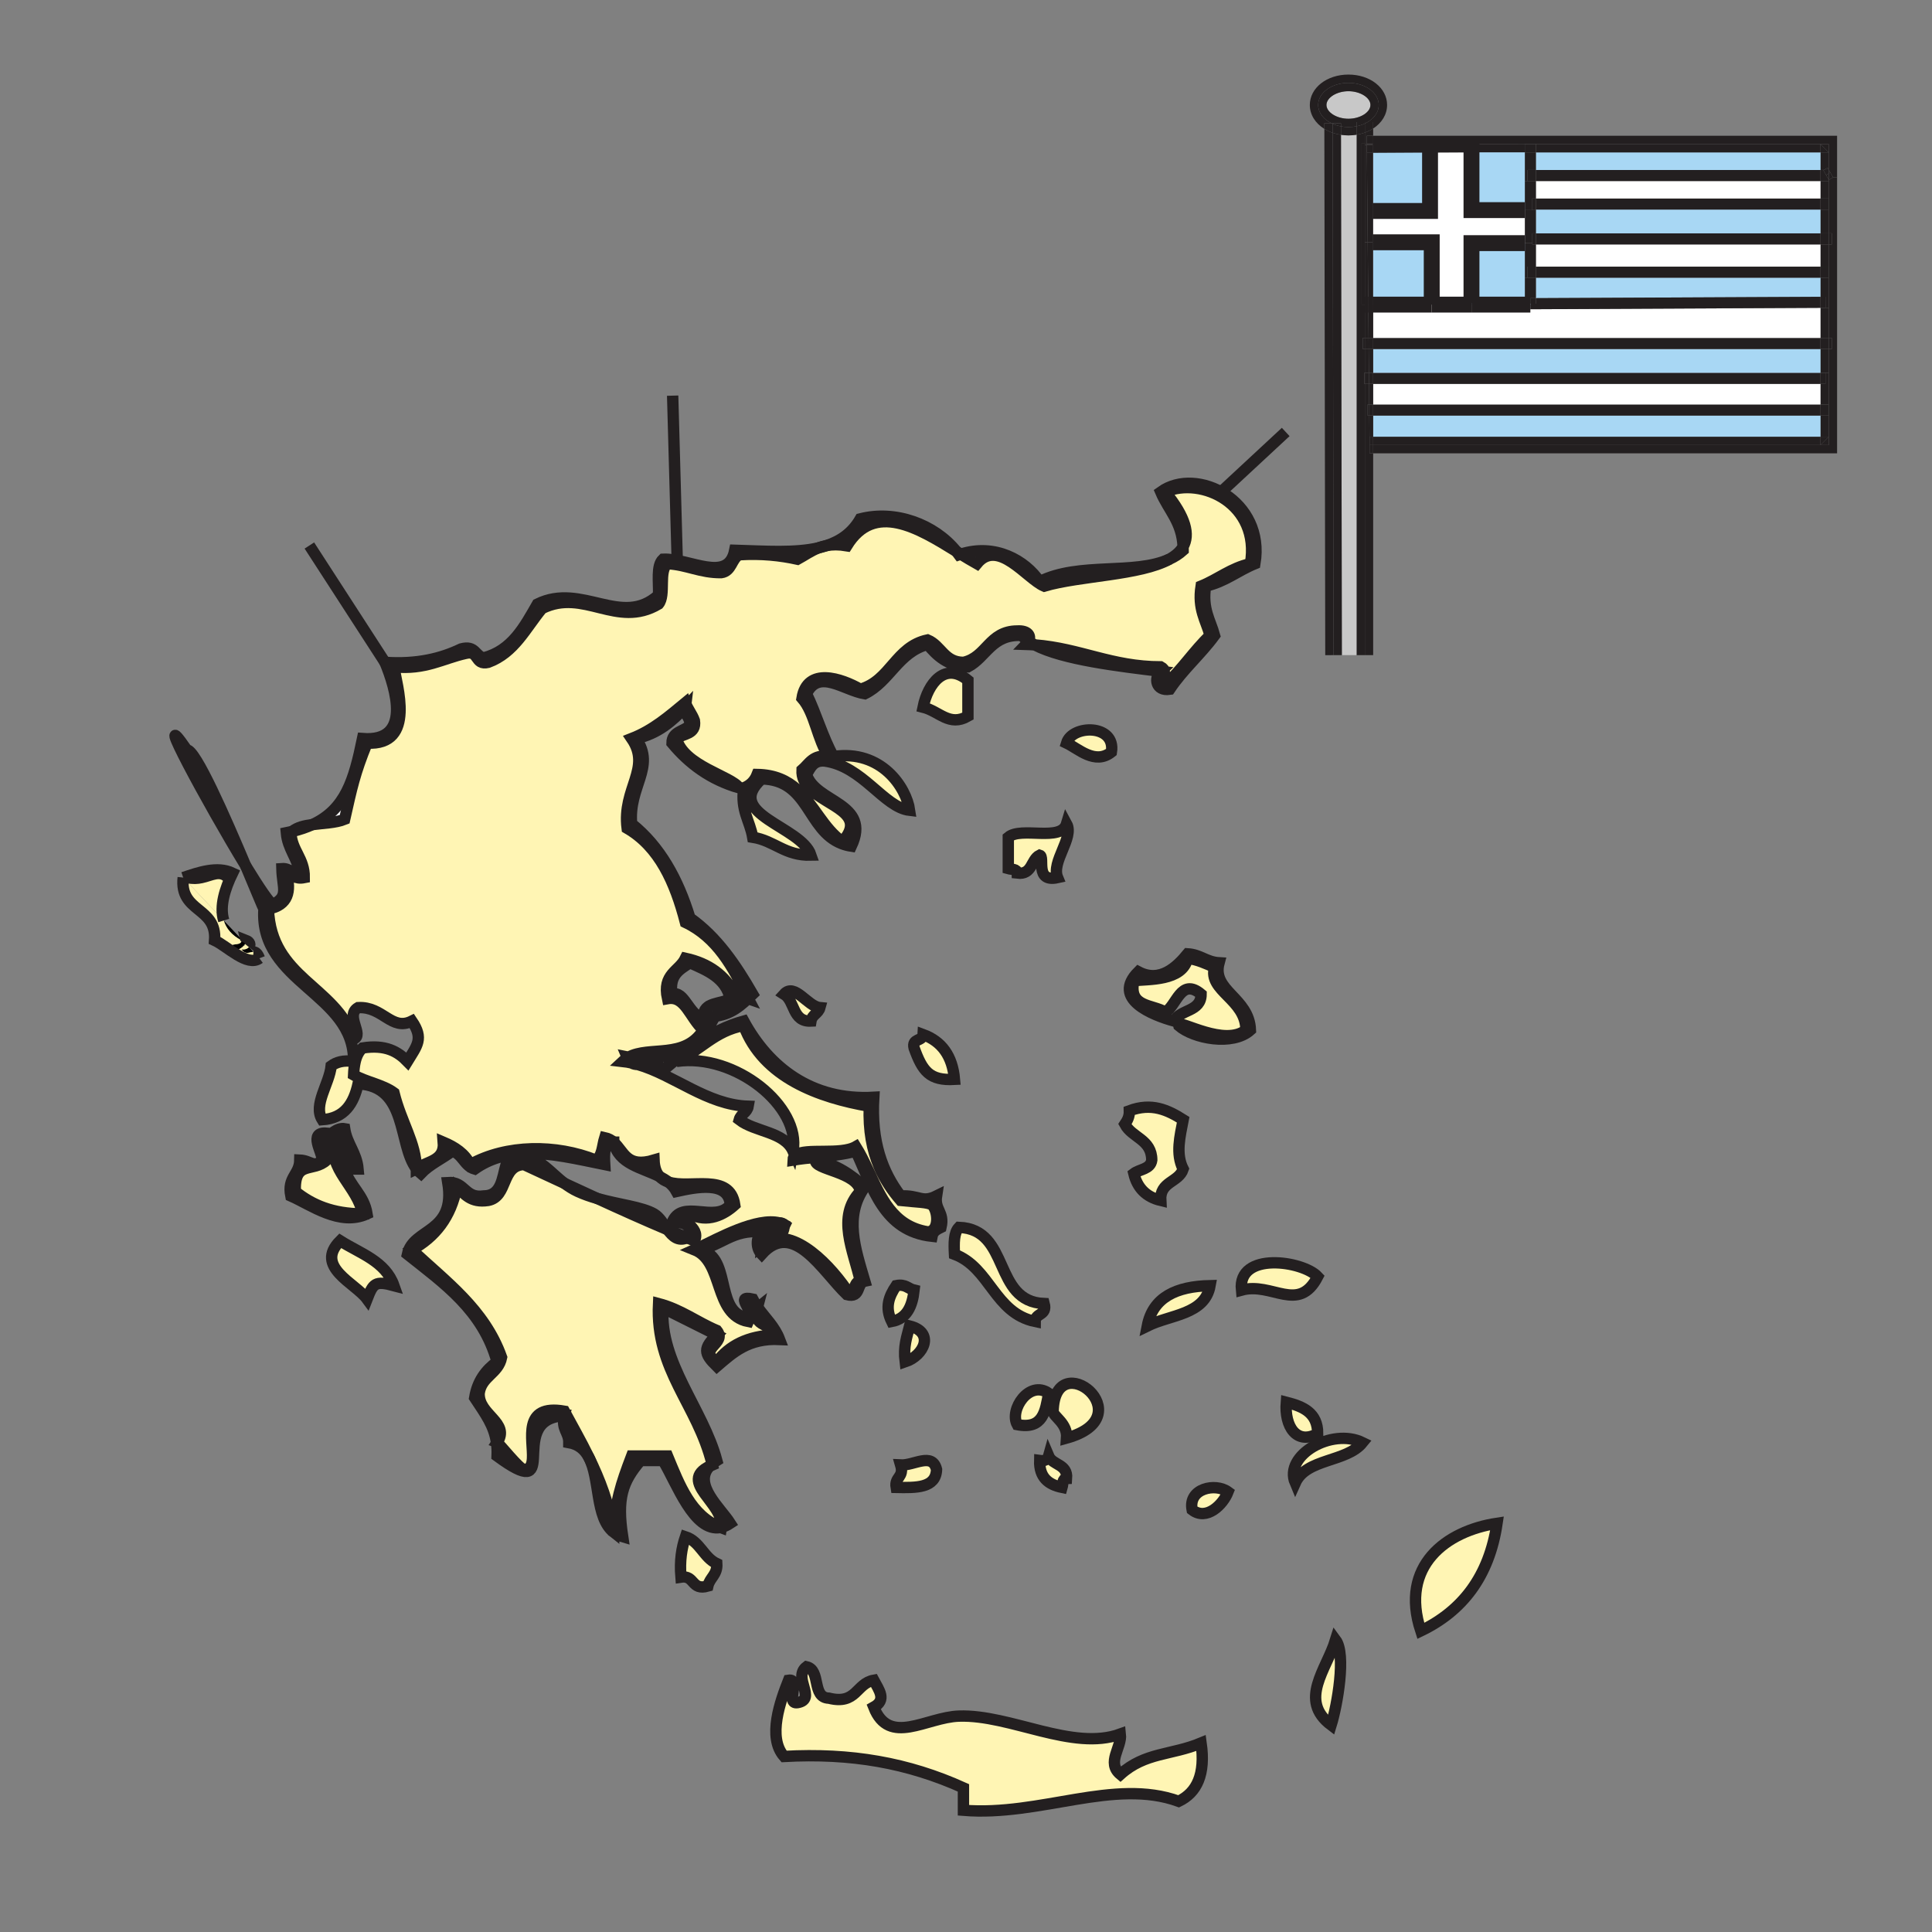 <?xml version="1.0" encoding="iso-8859-1"?>
<!-- Generator: Adobe Illustrator 12.0.1, SVG Export Plug-In . SVG Version: 6.00 Build 51448)  -->
<!DOCTYPE svg PUBLIC "-//W3C//DTD SVG 1.1//EN" "http://www.w3.org/Graphics/SVG/1.1/DTD/svg11.dtd">
<svg  version="1.1" id="Layer_1" xmlns="http://www.w3.org/2000/svg" xmlns:xlink="http://www.w3.org/1999/xlink" width="850.89" height="850.89"
	 viewBox="0 0 850.89 850.89" style="overflow:visible;enable-background:new 0 0 850.89 850.89;" xml:space="preserve">
<rect x="0" y="0" width="850.89" height="850.89" fill="#808080" stroke="none"/>
<g id="XMLID_6_">
	<g>
	</g>
</g>
<g>
	<g id="XMLID_1_">
		<g>
			<polygon style="fill:#231F20;" points="660.08,63.46 671.56,63.39 671.56,63.46 671.56,67.12 648.07,67.12 648.07,63.53 
				648.07,63.46 			"/>
			<rect x="805.43" y="102.77" style="fill:#231F20;" width="1.33" height="4.89"/>
			<rect x="805.43" y="148.83" style="fill:#231F20;" width="1.33" height="4.89"/>
			<polygon style="fill:#231F20;" points="806.13,76.02 807.34,78.14 805.44,79.21 805.43,79.21 805.43,79.2 805.43,76.41 			"/>
			<polygon style="fill:#231F20;" points="805.43,76.41 805.43,74.78 806.13,76.02 			"/>
			<polygon style="fill:#231F20;" points="805.43,76.41 805.43,79.2 805.37,79.09 805.37,76.45 			"/>
			<polygon style="fill:#231F20;" points="805.43,192.33 805.43,196 801.77,196 			"/>
			<polygon style="fill:#231F20;" points="801.77,63.46 805.43,63.46 805.43,67.12 			"/>
			<polygon style="fill:#231F20;" points="801.77,67.12 805.43,67.12 805.43,74.78 804.93,73.89 803.22,74.86 801.77,74.86 			"/>
			<polygon style="fill:#231F20;" points="801.77,92.3 805.37,92.3 805.37,87.42 805.43,87.42 805.43,102.77 801.77,102.77 			"/>
			<rect x="801.77" y="102.77" style="fill:#231F20;" width="3.66" height="4.89"/>
			<polygon style="fill:#231F20;" points="801.77,107.66 805.43,107.66 805.43,117.43 805.37,117.43 801.77,117.43 			"/>
			<polygon style="fill:#231F20;" points="801.77,122.31 805.37,122.31 805.37,117.43 805.43,117.43 805.43,135.57 803.98,135.57 
				803.96,130.69 801.77,130.7 			"/>
			<polygon style="fill:#231F20;" points="801.77,135.58 803.98,135.57 805.43,135.57 805.43,148.83 801.77,148.83 			"/>
			<rect x="801.77" y="148.83" style="fill:#231F20;" width="3.66" height="4.89"/>
			<polygon style="fill:#231F20;" points="801.77,153.72 805.43,153.72 805.43,164.19 803.97,164.19 801.77,164.19 			"/>
			<polygon style="fill:#231F20;" points="801.77,169.07 803.97,169.07 803.97,164.19 805.43,164.19 805.43,178.14 805.37,178.14 
				801.77,178.14 			"/>
			<polygon style="fill:#231F20;" points="801.77,183.03 805.37,183.03 805.37,178.14 805.43,178.14 805.43,192.33 801.77,192.33 
							"/>
			<polygon style="fill:#231F20;" points="801.77,192.33 805.43,192.33 801.77,196 			"/>
			<polygon style="fill:#231F20;" points="805.43,199.66 604.77,199.66 604.77,196 801.77,196 805.43,196 805.43,192.33 
				805.43,178.14 805.43,164.19 805.43,153.72 806.76,153.72 806.76,148.83 805.43,148.83 805.43,135.57 805.43,117.43 
				805.43,107.66 806.76,107.66 806.76,102.77 805.43,102.77 805.43,87.42 805.43,79.21 805.44,79.21 807.34,78.14 809.09,78.14 
				809.09,196 809.09,199.66 			"/>
			<polygon style="fill:#231F20;" points="805.37,76.45 805.37,79.09 804.24,77.09 			"/>
			<polygon style="fill:#231F20;" points="801.77,79.74 805.37,79.74 805.37,79.09 805.43,79.2 805.43,79.21 805.43,87.42 
				805.37,87.42 801.77,87.42 			"/>
			<rect x="801.77" y="87.42" style="fill:#231F20;" width="3.601" height="4.88"/>
			<rect x="801.77" y="117.43" style="fill:#231F20;" width="3.601" height="4.88"/>
			<rect x="801.77" y="178.14" style="fill:#231F20;" width="3.601" height="4.89"/>
			<polygon style="fill:#231F20;" points="805.43,74.78 805.43,76.41 805.37,76.45 805.37,74.86 803.22,74.86 804.93,73.89 			"/>
			<rect x="801.77" y="164.19" style="fill:#231F20;" width="2.2" height="4.88"/>
			<polygon style="fill:#231F20;" points="803.98,135.57 801.77,135.58 801.77,130.7 803.96,130.69 			"/>
			<polygon style="fill:#231F20;" points="801.77,67.12 801.77,63.46 805.43,67.12 			"/>
			<polygon style="fill:#231F20;" points="803.22,74.86 805.37,74.86 805.37,76.45 804.24,77.09 803.03,74.96 			"/>
			<polygon style="fill:#231F20;" points="801.77,74.86 803.22,74.86 803.03,74.96 804.24,77.09 805.37,79.09 805.37,79.74 
				801.77,79.74 			"/>
			<rect x="604.77" y="192.33" style="fill:#231F20;" width="197" height="3.67"/>
			<rect x="604.77" y="183.03" style="fill:#A8D7F4;" width="197" height="9.3"/>
			<rect x="604.77" y="178.14" style="fill:#231F20;" width="197" height="4.89"/>
			<rect x="604.77" y="169.07" style="fill:#FFFFFF;" width="197" height="9.07"/>
			<rect x="604.77" y="164.19" style="fill:#231F20;" width="197" height="4.88"/>
			<rect x="604.77" y="153.72" style="fill:#A8D7F4;" width="197" height="10.47"/>
			<rect x="604.77" y="148.83" style="fill:#231F20;" width="197" height="4.89"/>
			<polygon style="fill:#A8D7F4;" points="801.77,122.31 801.77,130.7 676.44,131.3 676.44,122.31 			"/>
			<rect x="676.44" y="117.43" style="fill:#231F20;" width="125.329" height="4.88"/>
			<rect x="676.44" y="107.66" style="fill:#FFFFFF;" width="125.329" height="9.77"/>
			<rect x="676.44" y="102.77" style="fill:#231F20;" width="125.329" height="4.89"/>
			<rect x="676.44" y="92.3" style="fill:#A8D7F4;" width="125.329" height="10.47"/>
			<rect x="676.44" y="87.42" style="fill:#231F20;" width="125.329" height="4.88"/>
			<rect x="676.44" y="79.74" style="fill:#FFFFFF;" width="125.329" height="7.68"/>
			<rect x="676.44" y="74.86" style="fill:#231F20;" width="125.329" height="4.88"/>
			<rect x="676.44" y="67.12" style="fill:#A8D7F4;" width="125.329" height="7.74"/>
			<rect x="676.44" y="63.46" style="fill:#231F20;" width="125.329" height="3.66"/>
			<polygon style="fill:#231F20;" points="676.44,131.3 676.44,133.76 674,133.76 673.99,131.31 			"/>
			<polygon style="fill:#231F20;" points="676.44,102.77 676.44,107.66 674.86,107.66 674.86,107.08 674.86,102.77 			"/>
			<polygon style="fill:#231F20;" points="676.44,63.37 676.44,63.46 671.56,63.46 671.56,63.39 675.11,63.37 			"/>
			<rect x="671.56" y="63.46" style="fill:#231F20;" width="4.881" height="3.66"/>
			<polygon style="fill:#231F20;" points="676.44,67.12 676.44,74.86 672.77,74.86 672.77,79.74 671.56,79.74 671.56,67.12 			"/>
			<rect x="672.77" y="74.86" style="fill:#231F20;" width="3.671" height="4.88"/>
			<rect x="674.86" y="87.42" style="fill:#231F20;" width="1.58" height="4.88"/>
			<polygon style="fill:#231F20;" points="674.86,92.3 676.44,92.3 676.44,102.77 674.86,102.77 674.86,107.08 671.56,107.08 
				671.56,92.54 674.86,92.54 			"/>
			<rect x="672.77" y="117.43" style="fill:#231F20;" width="3.671" height="4.88"/>
			<polygon style="fill:#231F20;" points="675.11,63.37 671.56,63.39 671.56,63.37 			"/>
			<polygon style="fill:#231F20;" points="674.86,92.3 674.86,92.54 671.56,92.54 671.56,79.74 672.77,79.74 676.44,79.74 
				676.44,87.42 674.86,87.42 			"/>
			<polygon style="fill:#231F20;" points="674.86,107.08 674.86,107.66 676.44,107.66 676.44,117.43 672.77,117.43 672.77,122.31 
				671.56,122.31 671.56,107.08 			"/>
			<polygon style="fill:#FFFFFF;" points="674,134.16 674.01,136.2 801.77,135.58 801.77,148.83 604.77,148.83 604.77,134.16 
				630.56,134.16 648.07,134.16 			"/>
			<polygon style="fill:#231F20;" points="676.44,133.76 676.44,131.3 801.77,130.7 801.77,135.58 674.01,136.2 674,134.16 
				674,133.76 			"/>
			<polygon style="fill:#231F20;" points="676.44,122.31 676.44,131.3 673.99,131.31 674,133.76 671.56,133.76 671.56,122.31 
				672.77,122.31 			"/>
			<polygon style="fill:#A8D7F4;" points="674,133.76 674,134.16 648.07,134.16 648.07,133.38 648.07,107.08 671.56,107.08 
				671.56,122.31 671.56,133.76 			"/>
			<polygon style="fill:#A8D7F4;" points="671.56,79.74 671.56,92.54 648.07,92.54 648.07,67.12 671.56,67.12 			"/>
			<path style="fill:#FFF5B4;" d="M659.33,670.89c-3.47,23.521-15.36,38.62-33.58,47.391C616.36,689.62,636.89,674.26,659.33,670.89
				z"/>
			<polygon style="fill:#FFFFFF;" points="648.07,134.16 630.56,134.16 630.56,134.13 630.56,106.71 604.77,106.71 604.77,92.91 
				629.82,92.91 629.82,67.12 648.07,67.12 648.07,92.54 671.56,92.54 671.56,107.08 648.07,107.08 648.07,133.38 			"/>
			<polygon style="fill:#231F20;" points="648.07,63.53 648.07,67.12 629.82,67.12 629.82,63.63 			"/>
			<polygon style="fill:#231F20;" points="805.43,63.46 801.77,63.46 676.44,63.46 676.44,63.37 675.11,63.37 671.56,63.37 
				671.56,63.39 660.08,63.46 648.07,63.46 629.82,63.46 604.77,63.46 604.77,59.8 805.43,59.8 809.09,59.8 809.09,63.46 
				809.09,78.14 807.34,78.14 806.13,76.02 805.43,74.78 805.43,67.12 			"/>
			<polygon style="fill:#231F20;" points="629.82,63.63 629.82,63.46 648.07,63.46 648.07,63.53 			"/>
			<polygon style="fill:#A8D7F4;" points="630.56,134.16 604.77,134.16 604.77,106.71 630.56,106.71 630.56,134.13 			"/>
			<rect x="604.77" y="67.12" style="fill:#A8D7F4;" width="25.051" height="25.79"/>
			<polygon style="fill:#231F20;" points="629.82,67.12 604.77,67.12 604.77,63.78 629.82,63.63 			"/>
			<polygon style="fill:#231F20;" points="604.77,63.78 604.77,63.46 629.82,63.46 629.82,63.63 			"/>
			<rect x="604.57" y="63.46" style="fill:#231F20;" width="0.199" height="0.32"/>
			<rect x="604.57" y="63.78" style="fill:#231F20;" width="0.199" height="3.34"/>
			<rect x="604.57" y="67.12" style="fill:#231F20;" width="0.199" height="25.79"/>
			<rect x="604.57" y="92.91" style="fill:#231F20;" width="0.199" height="13.8"/>
			<polygon style="fill:#231F20;" points="602.75,148.83 602.61,134.16 604.77,134.16 604.77,148.83 			"/>
			<polygon style="fill:#231F20;" points="602.89,164.19 602.79,153.72 604.77,153.72 604.77,164.19 			"/>
			<polygon style="fill:#231F20;" points="602.93,169.07 604.77,169.07 604.77,178.14 603.01,178.14 			"/>
			<polygon style="fill:#231F20;" points="603.06,183.03 604.77,183.03 604.77,192.33 603.18,192.33 603.18,196 			"/>
			<rect x="603.18" y="192.33" style="fill:#231F20;" width="1.59" height="3.67"/>
			<rect x="603.18" y="196" style="fill:#231F20;" width="1.59" height="3.66"/>
			<polygon style="fill:#231F20;" points="604.57,63 601.96,63 601.96,59.8 604.77,59.8 604.77,63.46 604.57,63.46 			"/>
			<rect x="601.96" y="63" style="fill:#231F20;" width="2.61" height="0.46"/>
			<polygon style="fill:#231F20;" points="601.96,63.8 601.96,63.46 604.57,63.46 604.57,63.78 			"/>
			<polygon style="fill:#231F20;" points="601.96,63.8 604.57,63.78 604.57,67.12 602,67.12 			"/>
			<polygon style="fill:#231F20;" points="602.23,92.91 602,67.12 604.57,67.12 604.57,92.91 			"/>
			<polygon style="fill:#231F20;" points="602.36,106.71 602.23,92.91 604.57,92.91 604.57,106.71 			"/>
			<polygon style="fill:#231F20;" points="602.36,106.71 604.57,106.71 604.57,134.13 602.61,134.13 			"/>
			<polygon style="fill:#231F20;" points="602.61,134.16 602.61,134.13 604.57,134.13 604.57,106.71 604.77,106.71 604.77,134.16 
							"/>
			<polygon style="fill:#231F20;" points="603.06,183.03 603.01,178.14 604.77,178.14 604.77,183.03 			"/>
			<polygon style="fill:#231F20;" points="601.1,169.07 602.93,169.07 603.01,178.14 602.33,178.14 602.33,183.03 603.06,183.03 
				603.18,196 603.18,199.66 604.77,199.66 604.77,288.54 601.1,288.54 			"/>
			<polygon style="fill:#231F20;" points="602.33,183.03 602.33,178.14 603.01,178.14 603.06,183.03 			"/>
			<polygon style="fill:#231F20;" points="602.93,169.07 602.89,164.19 604.77,164.19 604.77,169.07 			"/>
			<polygon style="fill:#231F20;" points="601.1,164.19 602.89,164.19 602.93,169.07 601.1,169.07 			"/>
			<polygon style="fill:#231F20;" points="602.75,148.83 604.77,148.83 604.77,153.72 602.79,153.72 			"/>
			<polygon style="fill:#231F20;" points="601.1,164.19 601.1,153.72 602.79,153.72 602.89,164.19 			"/>
			<polygon style="fill:#231F20;" points="601.1,148.83 602.75,148.83 602.79,153.72 601.1,153.72 			"/>
			<rect x="601.1" y="134.13" style="fill:#231F20;" width="1.511" height="0.03"/>
			<polygon style="fill:#231F20;" points="601.1,148.83 601.1,134.16 602.61,134.16 602.75,148.83 			"/>
			<polygon style="fill:#231F20;" points="601.1,106.71 602.36,106.71 602.61,134.13 601.1,134.13 			"/>
			<path style="fill:#231F20;" d="M601.1,53.78h1.2c-0.38,0.23-0.78,0.44-1.2,0.64V53.78z"/>
			<polygon style="fill:#231F20;" points="601.1,106.71 601.1,92.91 602.23,92.91 602.36,106.71 			"/>
			<path style="fill:#231F20;" d="M601.1,54.42c0.42-0.2,0.82-0.41,1.2-0.64h2.47v2.82c-1.109,0.72-2.34,1.33-3.67,1.8V54.42z"/>
			<polygon style="fill:#231F20;" points="601.96,63.8 602,67.12 601.96,67.12 			"/>
			<path style="fill:#231F20;" d="M601.1,58.4c1.33-0.47,2.561-1.08,3.67-1.8v3.2h-2.81V63h-0.86V58.4z"/>
			<polygon style="fill:#231F20;" points="601.1,63.8 601.1,63 601.96,63 601.96,63.46 601.96,63.8 			"/>
			<polygon style="fill:#231F20;" points="601.1,63.8 601.96,63.8 601.96,67.12 602,67.12 602.23,92.91 601.1,92.91 			"/>
			<polygon style="fill:#231F20;" points="601.1,106.71 601.1,134.13 599.69,134.13 599.69,63 601.1,63 601.1,63.8 601.1,92.91 			
				"/>
			<rect x="600.19" y="148.83" style="fill:#231F20;" width="0.909" height="4.89"/>
			<rect x="600.89" y="164.19" style="fill:#231F20;" width="0.21" height="4.88"/>
			<path style="fill:#231F20;" d="M599.69,134.13h1.409v0.03v14.67h-0.909v4.89h0.909v10.47h-0.21v4.88h0.21v119.47h-3.659V59.34
				c1.279-0.2,2.51-0.52,3.659-0.94V63h-1.409V134.13z"/>
			<path style="fill:#231F20;" d="M597.44,53.78h3.659v0.64c-1.109,0.52-2.35,0.93-3.659,1.19V53.78z"/>
			<path style="fill:#231F20;" d="M597.44,55.61c1.31-0.26,2.55-0.67,3.659-1.19v3.98c-1.149,0.42-2.38,0.74-3.659,0.94V55.61z"/>
			<path style="fill:#C8C8C8;" d="M590.6,59.38c1.061,0.16,2.16,0.25,3.28,0.25c1.23,0,2.41-0.1,3.561-0.29v229.2h-10.12l3.66-0.01
				L590.6,59.38z"/>
			<path style="fill:#C8C8C8;" d="M593.88,40.17c5.16,0,9.69,2.83,9.69,6.06s-4.53,6.07-9.69,6.07c-5.149,0-9.68-2.84-9.68-6.07
				S588.73,40.17,593.88,40.17z"/>
			<path style="fill:#FFF5B4;" d="M570.46,653.11c-5.17-12.16,16.09-24.391,29.62-17.771C593.02,644.07,575.33,642.19,570.46,653.11
				z"/>
			<path style="fill:#231F20;" d="M590.6,55.66c1.051,0.2,2.15,0.3,3.28,0.3c1.23,0,2.43-0.12,3.561-0.35v3.73
				c-1.15,0.19-2.33,0.29-3.561,0.29c-1.12,0-2.22-0.09-3.28-0.25V55.66z"/>
			<path style="fill:#231F20;" d="M587.32,288.54L586.94,58.5c1.149,0.4,2.38,0.7,3.659,0.88l0.381,229.15L587.32,288.54z"/>
			<path style="fill:#FFF5B4;" d="M588.23,722.23c4.72,6.319,0.71,28.859-1.971,37.529C571.76,748.81,584.25,735.24,588.23,722.23z"
				/>
			<path style="fill:#231F20;" d="M590.6,55.66c-1.31-0.24-2.54-0.62-3.67-1.12v-0.27l3.67-0.01V55.66z"/>
			<path style="fill:#231F20;" d="M590.6,59.38c-1.279-0.18-2.51-0.48-3.659-0.88l-0.011-3.96c1.13,0.5,2.36,0.88,3.67,1.12V59.38z"
				/>
			<path style="fill:#231F20;" d="M583.27,56.78c1.11,0.69,2.351,1.27,3.671,1.72l0.38,230.04l-3.66,0.01L583.27,56.78z"/>
			<path style="fill:#231F20;" d="M586.36,54.27h0.569v0.27C586.74,54.45,586.55,54.36,586.36,54.27z"/>
			<path style="fill:#231F20;" d="M584.2,46.23c0,3.23,4.53,6.07,9.68,6.07c5.16,0,9.69-2.84,9.69-6.07s-4.53-6.06-9.69-6.06
				C588.73,40.17,584.2,43,584.2,46.23z M586.93,54.27h-0.569c-3.511-1.75-5.82-4.7-5.82-8.04c0-5.37,5.97-9.73,13.34-9.73
				c7.38,0,13.351,4.36,13.351,9.73c0,3.05-1.921,5.77-4.931,7.55h-1.2h-3.659v1.83c-1.131,0.23-2.33,0.35-3.561,0.35
				c-1.13,0-2.229-0.1-3.28-0.3v-1.4L586.93,54.27z"/>
			<path style="fill:#231F20;" d="M586.93,54.54l0.011,3.96c-1.32-0.45-2.561-1.03-3.671-1.72v-0.01v-2.49l3.091-0.01
				C586.55,54.36,586.74,54.45,586.93,54.54z"/>
			<path style="fill:#231F20;" d="M593.88,32.84c9.55,0,17.021,5.88,17.021,13.39c0,4.23-2.37,7.94-6.131,10.37v-2.82h-2.47
				c3.01-1.78,4.931-4.5,4.931-7.55c0-5.37-5.971-9.73-13.351-9.73c-7.37,0-13.34,4.36-13.34,9.73c0,3.34,2.31,6.29,5.82,8.04
				l-3.091,0.01v2.49c-3.92-2.43-6.399-6.21-6.399-10.54C576.87,38.72,584.34,32.84,593.88,32.84z"/>
			<path style="fill:#FFF5B4;" d="M566.51,617.57c7.34,1.87,13.851,4.58,13.82,13.819C571.07,636.51,565.64,628.3,566.51,617.57z"/>
			<path style="fill:#FFF5B4;" d="M580.33,562.27c-8.47,16.381-20.07,2.221-33.57,5.921C545.01,550.98,573.9,555.32,580.33,562.27z"
				/>
			<path style="fill:#FFF5B4;" d="M525.04,664.96c-1.87-9.479,10.31-11.94,15.8-7.9C538.7,662.55,531.45,669.93,525.04,664.96z"/>
			<path style="fill:#FFF5B4;" d="M532.94,566.22c-2.301,12.84-17.53,12.761-27.65,17.771
				C507.74,571.31,518.12,566.54,532.94,566.22z"/>
			<path style="fill:#FFFFFF;" d="M521.06,240.77c0.03,0.51,0.03,1.03,0.03,1.57c-1.8,1.63-3.83,2.91-6.04,3.92
				C517.73,244.77,519.81,242.98,521.06,240.77z"/>
			<path style="fill:#FFF5B4;" d="M517.14,449.7c2.591-5.3,11.86-3.94,11.851-11.851c-8.98-7.529-10.79,5.301-15.8,7.9
				c-5.73-3.49-16.391-2.05-13.83-13.82c6.229-0.77,21.449,0.28,23.699-9.88c4.62,0.65,8.16,2.38,11.851,3.95
				c-3.05,10.48,13.84,14.06,13.82,27.65c-9.41,7.399-28.671-4.29-29.62-2.391L517.14,449.7z"/>
			<path style="fill:#FFF5B4;" d="M521.09,493.15c-1.38,7.25-3.41,15.01,0,21.72c-1.96,5.95-10.39,5.41-9.88,13.83
				c-6.38-1.521-10.33-5.47-11.85-11.851c2.63-1.979,7.35-1.869,7.899-5.93c-0.04-9.17-8.649-9.77-11.85-15.8
				c1.05-1.59,2.06-3.2,1.979-5.92C507.2,485.55,514.26,488.84,521.09,493.15z"/>
			<path style="fill:#FFF5B4;" d="M469.74,327.26c2.43-8.14,21.74-8.44,19.75,3.95C482.27,336.98,474.91,329.71,469.74,327.26z"/>
			<path style="fill:#FFFFFF;" d="M513.19,301.59c7.27-6.55,12.659-14.99,19.75-21.73c-1.841-6.72-5.54-11.58-3.95-21.72
				c7.5-3.03,13.109-7.95,21.72-9.88c4.53-26.29-21.45-38.54-37.52-31.59c9.229,11.3,10.859,18.86,7.869,24.1
				c-0.439-10.87-6.479-16.15-9.85-24.1c15.85-11.44,46.18,3.84,41.47,31.59c-7.5,3.03-13.109,7.96-21.72,9.88
				c-1.58,10.14,2.12,15,3.95,21.72c-6.12,8.36-13.95,15.01-19.75,23.7c-6.15,0.93-7.061-4.96-3.95-7.9
				c-18.47-2.29-42.94-5.1-55.47-11.63c20.14,1.56,33.77,9.64,55.47,9.66C516.05,296.32,507.65,299.65,513.19,301.59z"/>
			<path style="fill:#FFF5B4;" d="M463.82,621.52c0.66-29.619,40.39,2.261,5.92,11.841C470.24,626.7,463.76,623.94,463.82,621.52z"
				/>
			<path style="fill:#FFF5B4;" d="M469.74,362.81c3.399,6.22-6.87,16.68-3.95,23.7c-10.29,2.27-5.44-9.19-7.9-9.88
				c-3.939,1.99-3.12,8.73-9.87,7.9c-0.06-1.92-2.42-1.53-3.949-1.97c0-4.61,0-9.22,0-13.83
				C449.79,363.92,467.3,370.9,469.74,362.81z"/>
			<path style="fill:#FFF5B4;" d="M461.84,641.26c1.76,4.17,8.42,3.431,7.9,9.88c-1.92,0.051-1.53,2.42-1.98,3.95
				c-6-1.229-10.09-4.39-9.87-11.85C460.19,643.56,461.41,642.8,461.84,641.26z"/>
			<path style="fill:#FFF5B4;" d="M448.02,627.44c-3.59-6.551,5.301-19.801,13.82-13.82C460.43,621.42,459.45,629.66,448.02,627.44z
				"/>
			<path style="fill:#FFF5B4;" d="M459.87,574.12c1.43,5.39-3.93,3.97-3.95,7.899c-17.99-3.739-19.78-23.68-35.55-29.619
				c-0.26-4.87-0.3-9.521,1.97-11.851C445.22,541.37,437.08,573.21,459.87,574.12z"/>
			<path style="fill:#FFFFFF;" d="M457.89,256.16c17.391-8.76,41.65-2.77,57.141-9.89c-12.84,7.13-39.391,7.22-55.16,11.87
				c-7.68-3.29-20.271-21.29-29.63-9.88c-2.271-1.27-4.64-2.71-7.08-4.21C438.26,239.24,451.53,246.78,457.89,256.16z"/>
			<path style="fill:#FFFFFF;" d="M455.74,284.03c-1.23-0.1-2.49-0.18-3.771-0.22c0.45-0.46,0.79-0.93,1.03-1.39
				C453.83,282.98,454.75,283.52,455.74,284.03z"/>
			<path style="fill:#FFF5B4;" d="M426.29,299.61c0,5.27,0,10.54,0,15.8c-8.22,4.71-12.56-2.14-19.75-3.95
				C408.67,300.97,416.22,291.25,426.29,299.61z"/>
			<path style="fill:#FFFFFF;" d="M423.16,244.05c-0.27,0.08-0.55,0.18-0.82,0.27c-0.36-0.5-0.74-0.99-1.13-1.47
				C421.86,243.25,422.51,243.66,423.16,244.05z"/>
			<path style="fill:#FFF5B4;" d="M420.37,475.38c-10.95,0.601-14.08-3.54-17.78-13.83c-1.08-4.38,3.77-2.81,3.95-5.92
				C414.72,458.64,419.49,465.06,420.37,475.38z"/>
			<path style="fill:#FFF5B4;" d="M410.49,530.67c2.72,2.53,3.44,11.811-1.97,11.85c-15.47-2.529-20.64-15.359-26.39-27.609
				l5.05-1.18c2.42,5.729,5.71,10.6,9.49,14.97C403.7,529.47,408.5,529.4,410.49,530.67z"/>
			<path style="fill:#FFF5B4;" d="M396.67,645.21c5.84,0.3,13.94-5.74,15.8,1.98c-0.28,8.279-9.05,8.069-17.78,7.899
				C393.89,650.33,398.3,650.8,396.67,645.21z"/>
			<path style="fill:#FFF5B4;" d="M400.62,583.99c11.09,2.79,6.38,13.02-1.98,15.8C397.78,593,399.43,588.72,400.62,583.99z"/>
			<path style="fill:#FFF5B4;" d="M402.59,568.19c-0.78,7.119-3.21,12.59-9.87,13.829c-3.05-6.21-1.26-11.02,1.97-15.8
				C398.82,565.38,399.92,567.57,402.59,568.19z"/>
			<path style="fill:#FFFFFF;" d="M378.9,228.52c15.35-3.95,32.6,2.28,42.31,14.33c-16.66-10.29-36.07-22.19-48.24-2.48
				c-3.55-0.6-6.43-0.55-8.91-0.09C370.28,238.23,375.39,234.63,378.9,228.52z"/>
			<path style="fill:#FFF5B4;" d="M371,370.71c-8.42-5.93-12.43-16.26-20-23.03l5.56-0.48C364.35,355.29,382.25,358.13,371,370.71z"
				/>
			<path style="fill:#FFFFFF;" d="M364.05,240.28c-1.11,0.38-2.27,0.7-3.45,0.97C361.67,240.85,362.81,240.52,364.05,240.28z"/>
			<path style="fill:#FFF5B4;" d="M361.12,443.78c-0.7,2.59-3.48,3.1-3.95,5.92c-8.32,0.42-6.96-8.84-11.85-11.851
				C349.98,432.69,355.6,443.26,361.12,443.78z"/>
			<path style="fill:#FFF5B4;" d="M408.52,283.81c-12.97,3.49-16.63,16.29-27.65,21.73c-9.19-1.48-20.22-11.24-25.67,0
				c4.3,8.86,7.15,19.17,11.85,27.64c21.17-3.15,32.11,13.65,33.57,23.7c-11.37-1.3-20.68-19.54-37.52-21.72
				c-4.95-0.34-6.19,3.03-7.9,5.92c3.95,12.61,28.75,12.33,19.75,31.6c-1.55-0.24-2.96-0.63-4.25-1.13l0.3-0.84
				c11.25-12.58-6.65-15.42-14.44-23.51c-2.14-2.2-3.51-4.8-3.34-8.09c3.2-2.73,4.86-6.99,11.85-5.93
				c-5.18-7.32-6.02-18.99-11.85-25.67c2.24-13.92,17.35-8.73,25.68-3.95c13.33-3.78,15.49-18.73,29.62-21.72
				c6.03,2.52,7.29,9.83,15.8,9.87c10.291-2.21,11.21-13.8,23.7-13.82c4.601-0.29,6.261,2.06,4.98,4.53
				c-1.18-0.8-2.19-1.65-3.01-2.56c-13.16-0.65-15.53,9.48-23.7,13.83C417.43,293.33,412.72,288.83,408.52,283.81z"/>
			<path style="fill:#FFF5B4;" d="M345.32,773.58c-7.46-8.51-1.59-24.521,1.98-33.57c5.5-0.89-1.55,10.76,3.95,9.87
				c8.64-1.49-2.29-11.08,3.95-15.8c6.48,1.42,2.18,13.62,9.87,13.83c12.26,3.04,11.93-6.51,19.75-7.9
				c2.39,4.471,5.71,8.681,0,11.851c6.79,17.33,23.07,4.439,37.52,3.949c22.67-0.779,50,15.591,71.101,7.9
				c0.689,5.85-6.29,12.55,0,17.771c10.92-9.82,22.42-8.36,35.55-13.82c1.979,13.83-1.87,21.83-9.88,25.67
				c-28.5-10.35-60.971,6.729-94.791,3.95c0-3.29,0-6.58,0-9.87C399.91,776.39,374.85,771.94,345.32,773.58z"/>
			<path style="fill:#FFFFFF;" d="M347.3,540.55c-0.86-0.2-1.36-0.76-1.95-1.229C346.05,539.65,346.7,540.06,347.3,540.55z"/>
			<path style="fill:#FFFFFF;" d="M345.35,539.32c-0.64-0.311-1.33-0.551-2.05-0.73c0.01-0.01,0.03-0.01,0.05-0.02
				C344.27,538.57,344.84,538.91,345.35,539.32z"/>
			<path style="fill:#FFF5B4;" d="M329.52,582.02c0.96-2.34,2.11-4.479,3.95-5.93c-2.42,9.01,6.93,6.24,7.9,11.851
				c-12.1,0.409-20.26,4.76-25.67,11.85c-8.98-5.83,4.74-7.99,0-13.82c-8.81-3.7-15.76-9.26-25.67-11.85
				c-1.47,29.49,17.1,44.25,23.58,70.62c-0.4,0.33-0.75,0.67-1.07,1.01c-14.13,6.87,6.59,16.4,5.16,26.91
				c-0.12,0.03-0.23,0.05-0.35,0.07c-13.06-5.211-18.02-18.54-23.37-31.471c-5.27,0-10.54,0-15.8,0
				c-4.84,12.7-7.17,20.05-7.9,33.561c-2.01-12.63-6.11-23.17-10.93-33c-3.39-6.96-7.16-13.57-10.8-20.301
				c-18.88-3.3-13.55,12.58-14.04,20.881c-0.17,2.83-1.02,4.779-3.73,4.79c-2,0.01-10.93-11.46-11.85-11.851
				c5.95-8.93-8.27-12.06-7.9-21.72c1.02-7.54,8.5-8.62,9.88-15.8c-7.6-21.37-24.63-33.311-39.5-47.4
				c10.2-5.6,17.23-14.36,19.75-27.65c3.56,3.021,6.05,7.12,13.82,5.931c8.87-1.67,5.62-15.45,15.8-15.8
				c5.97,2.76,11.92,5.529,17.88,8.3c1.73,1.31,3.64,2.54,5.82,3.55c2.73,1.26,5.63,2.26,8.56,3.08
				c10.23,4.71,20.54,9.33,31.04,13.78c2.18,2.939,4.58,5.229,8.51,3.54c1.07,0.439,2.16,0.88,3.24,1.319l1.56,3.221
				c-0.54,0.26-1.07,0.51-1.56,0.729C318.99,555.68,314.08,579.03,329.52,582.02z"/>
			<path style="fill:#FFF5B4;" d="M351,347.68c7.57,6.77,11.58,17.1,20,23.03l-0.3,0.84c-15.32-5.93-14.33-28.17-35.25-28.49
				c-17.13,15.62,17.44,20.74,21.72,33.57c-11.5,0.31-16.02-6.36-25.67-7.9c-1.25-7.3-5.36-11.75-3.95-21.72
				c2.84-1.11,4.82-3.08,5.92-5.93C341.38,341.22,346.75,343.89,351,347.68z"/>
			<path style="fill:#FFFFFF;" d="M329.49,439.76c0.01,0.021,0.02,0.05,0.03,0.07c-0.03-0.01-0.05-0.01-0.08-0.021
				C329.46,439.79,329.48,439.78,329.49,439.76z"/>
			<path style="fill:#FFF5B4;" d="M297.93,467.48c10.42-4.73,16.76-13.521,29.62-15.801c8.48,22.87,33.23,31.74,55.3,35.54
				c-0.42,10.7,1.27,19.29,4.33,26.511l-5.05,1.18c-1.61-3.43-3.27-6.811-5.21-9.91c-6.78,3.88-22.18,0.45-26.5,3.72l-1.15-1.75
				C352.87,487.43,323.9,463.71,297.93,467.48z"/>
			<path style="fill:#FFF5B4;" d="M323.6,437.85c-4.24-8.27-11.44-13.57-21.72-15.8c-2.79,5.78-10.3,6.82-7.9,17.78
				c7.8-1.42,9.75,8.34,15.79,13.82c-8.3,13.04-23.73,6.88-32.98,11.96c-0.2-0.03-0.39-0.07-0.59-0.11c0.05,0.12,0.1,0.24,0.15,0.36
				c-0.75,0.449-1.46,0.989-2.12,1.62c1.33,0.149,2.65,0.38,3.95,0.67c0.8,0.489,1.71,0.659,2.7,0.68
				c16.07,4.61,30.51,17.8,48.64,18.39c-0.47,2.82-3.25,3.33-3.95,5.931c7.05,5.46,19.84,5.18,23.7,13.819l1.15,1.75
				c-0.71,0.53-1.12,1.25-1.15,2.2c3.14-0.51,6.45-0.87,9.76-1.21l0.12,1.21c-0.92,4.29,18.58,5.061,19.75,13.83
				c-10.63,11.06-3.01,26.14,0,39.5c-3.12,0.17-1.55,5.03-5.93,3.94c-9.53-13.82-26.22-29.351-37.52-19.74
				c0.27-3.681,1.3-6.601,3.95-7.9c0.58,4.601,5.34,4.601,5.92,0c-2.09,0.08-4.98-0.92-2.02-1.96c0.72,0.18,1.41,0.42,2.05,0.73
				c0.59,0.47,1.09,1.029,1.95,1.229c-0.6-0.49-1.25-0.899-1.95-1.229c-0.51-0.41-1.08-0.75-2-0.75c-0.02,0.01-0.04,0.01-0.05,0.02
				c-10.04-2.53-26.6,6.66-35.91,11.101l-1.56-3.221c3.15-6.67-8.39-8.43-1.98-11.85c7.68,4.16,15.04,0.34,19.75-3.95
				c-2.09-14.41-19.62-6.88-29.26-10.1c-1.16-0.91-2.46-1.69-3.84-2.391c-1.43-1.58-2.32-3.89-2.45-7.26
				c-12.21,3.67-13.2-3.88-17.76-7.85c0-0.021-0.01-0.03-0.01-0.051c-0.01,0-0.02,0-0.03,0c-1.05-0.899-2.3-1.619-3.92-1.97
				c-1.09,3.51-1.02,8.2-3.95,9.87c-17.49-7.01-39.26-6.93-55.3,1.98c-2.36-4.891-6.76-7.721-11.85-9.881
				c0.72,8.591-7.47,8.271-11.8,11.811c-0.03-0.021-0.04-0.04-0.05-0.07c-0.19-11.569-6.57-20.21-9.87-33.46
				c-4.92-3.64-12.35-4.76-17.78-7.899c0.09-2.07,0.29-4.011,0.69-5.761c0.58-2.529,1.59-4.649,3.26-6.09
				c10.16-1.6,15.53,1.59,19.75,5.931c4.32-7.051,7.23-10.04,1.98-17.78c-9.04,4.52-12.73-6.55-23.7-5.92
				c-5.89,3.41,2.83,12.21-1.98,13.819c-8.02-23.569-36.41-26.77-37.52-57.27c8.73-1.7,10.07-7.74,7.9-15.8
				c2.67,0.62,3.77,2.81,7.9,1.98c0.07-8.63-5.45-11.67-5.92-19.75c0.2-0.21,0.41-0.41,0.64-0.58c3.33-0.81,6.26-1.82,8.85-3.01
				c4.87-0.65,10.3-0.74,14.21-2.34c3.09-13.67,4.41-20.22,9.87-33.57c21.89,1.23,12.85-25.77,11.85-33.57
				c13.88,1.37,21.36-3.66,31.6-5.93c6.08-1.47,3.79,5.42,9.87,3.95c11.56-4.24,16.52-15.07,23.7-23.7
				c18.53-9.18,32.88,9.02,51.35-1.97c3.28-3.96-0.17-14.65,3.95-17.78c8.73,0.49,14.38,4.05,23.69,3.95
				c4.64-0.63,4.42-6.11,7.9-7.89c9.82-0.61,18.12,0.31,25.68,1.97c3.1-1.69,5.84-3.72,9.32-5.03c0.01,0,0.02-0.01,0.03-0.01
				c1.18-0.27,2.34-0.59,3.45-0.97c0,0,0,0,0.01,0c2.48-0.46,5.36-0.51,8.91,0.09c12.17-19.71,31.58-7.81,48.24,2.48
				c0.39,0.48,0.77,0.97,1.13,1.47c0.27-0.09,0.55-0.19,0.82-0.27c2.44,1.5,4.81,2.94,7.08,4.21c9.359-11.41,21.95,6.59,29.63,9.88
				c15.77-4.65,42.32-4.74,55.16-11.87c0.01,0,0.01-0.01,0.02-0.01c2.21-1.01,4.24-2.29,6.04-3.92c0-0.54,0-1.06-0.03-1.57
				c2.99-5.24,1.36-12.8-7.869-24.1c16.069-6.95,42.05,5.3,37.52,31.59c-8.61,1.93-14.22,6.85-21.72,9.88
				c-1.59,10.14,2.109,15,3.95,21.72c-7.091,6.74-12.48,15.18-19.75,21.73c-5.54-1.94,2.859-5.27-1.98-7.9
				c-21.7-0.02-35.33-8.1-55.47-9.66c-0.99-0.51-1.91-1.05-2.74-1.61c1.28-2.47-0.38-4.82-4.98-4.53
				c-12.489,0.02-13.409,11.61-23.7,13.82c-8.51-0.04-9.77-7.35-15.8-9.87c-14.13,2.99-16.29,17.94-29.62,21.72
				c-8.33-4.78-23.44-9.97-25.68,3.95c5.83,6.68,6.67,18.35,11.85,25.67c-6.99-1.06-8.65,3.2-11.85,5.93
				c-0.17,3.29,1.2,5.89,3.34,8.09l-5.56,0.48c-4.25-3.79-9.62-6.46-17.53-6.6c-1.1,2.85-3.08,4.82-5.92,5.93h-1.98
				c-3.41-5.18-24.55-9.65-27.64-21.73c2.93-2.33,8.82-1.7,7.9-7.89c-1.03-2.93-2.93-4.98-3.95-7.9
				c-7.21,5.96-14.22,12.11-23.7,15.79c8.95,13.16-4.24,21.86-1.98,39.5c14.15,8.23,21.07,23.7,25.68,41.47
				c13.83,6.55,21.08,19.67,27.61,33.51c-0.01,0.021-0.03,0.03-0.05,0.05c-6.45-1.64-9.8,9.671-13.74,3.971
				C320.64,444.11,321.88,440.74,323.6,437.85z"/>
			<path style="fill:#FFFFFF;" d="M321.62,670.89c-1.36,0.9-2.66,1.48-3.92,1.771c1.43-10.51-19.29-20.04-5.16-26.91
				C305.07,653.75,317.3,664.1,321.62,670.89z"/>
			<path style="fill:#FFFFFF;" d="M317.7,672.66c-0.01,0.07-0.02,0.13-0.03,0.2c-0.11-0.04-0.21-0.08-0.32-0.13
				C317.47,672.71,317.58,672.69,317.7,672.66z"/>
			<path style="fill:#FFF5B4;" d="M315.7,688.66c0.3,4.91-3.1,6.12-3.95,9.88c-7.38,2.11-5.63-4.91-11.85-3.95
				c-0.61-7.2,0.32-12.859,1.98-17.78C308.33,678.92,309.86,685.95,315.7,688.66z"/>
			<path style="fill:#FFFFFF;" d="M313.61,644.74c0.04,0.16,0.08,0.31,0.12,0.47c-0.42,0.18-0.82,0.36-1.19,0.54
				C312.86,645.41,313.21,645.07,313.61,644.74z"/>
			<path style="fill:#FFFFFF;" d="M380.87,522.77c-9.2,12.78-4.2,27.171,0,41.48c-3.8,0.8-1.56,7.65-7.9,5.92
				c-10.75-10.3-23.54-33.31-37.52-17.77c-2.54-2.601-2.54-7.29,0-9.881c-12.98-1.13-17.63,6.07-27.65,7.9
				c14.31,2.14,7.1,25.82,19.75,29.62c7.19-1.24-5.33-9.98,3.95-7.9c0.67,1.33,1.44,2.561,2.28,3.73l-0.31,0.22
				c-1.84,1.45-2.99,3.59-3.95,5.93c-15.44-2.989-10.53-26.34-23.69-31.6c0.49-0.22,1.02-0.47,1.56-0.729
				c9.31-4.44,25.87-13.631,35.91-11.101c-2.96,1.04-0.07,2.04,2.02,1.96c-0.58,4.601-5.34,4.601-5.92,0
				c-2.65,1.3-3.68,4.22-3.95,7.9c11.3-9.61,27.99,5.92,37.52,19.74c4.38,1.09,2.81-3.771,5.93-3.94c-3.01-13.36-10.63-28.44,0-39.5
				c-1.17-8.77-20.67-9.54-19.75-13.83C368.47,512.79,374.94,517.51,380.87,522.77z"/>
			<path style="fill:#FFFFFF;" d="M294.34,520.57c9.64,3.22,27.17-4.311,29.26,10.1c-4.71,4.29-12.07,8.11-19.75,3.95
				c-6.41,3.42,5.13,5.18,1.98,11.85c-1.08-0.439-2.17-0.88-3.24-1.319c0.4-0.17,0.82-0.391,1.26-0.65c0.59-5.21-2.73-6.49-7.9-5.93
				c4.19-11.051,18.8,0.47,25.67-7.9c-0.62-10.9-15.49-7.729-23.69-5.92C297.02,523.07,295.78,521.72,294.34,520.57z"/>
			<path style="fill:#FFFFFF;" d="M313.73,449.7c-7.5,13.359-23.04,18.55-36.94,15.91c9.25-5.08,24.68,1.08,32.98-11.96
				c-6.04-5.48-7.99-15.24-15.79-13.82c-2.4-10.96,5.11-12,7.9-17.78c10.28,2.23,17.48,7.53,21.72,15.8
				c-1.72,2.891-2.96,6.261-7.9,5.931c3.94,5.7,7.29-5.61,13.74-3.971c-4.64,4.37-9.66,8.36-19.1,7.94c-0.19,0-0.38-0.01-0.57-0.02
				c-0.04-6.631,7.83-5.341,11.85-7.9c-2.06-9.13-10.01-12.37-17.77-15.8c-4.35,2.89-9.25,5.23-7.9,13.82
				c5.63-1.649,6.98,8.851,14.33,11.33C311.3,449.53,312.44,449.72,313.73,449.7z"/>
			<path style="fill:#FFFFFF;" d="M294.08,541.61c2.82,1.189,5.65,2.37,8.51,3.54C298.66,546.84,296.26,544.55,294.08,541.61z"/>
			<path style="fill:#FFFFFF;" d="M288.05,534.62c2.42,1.399,4.14,4.439,6.03,6.99c-10.5-4.45-20.81-9.07-31.04-13.78
				C272.72,530.57,282.72,531.53,288.05,534.62z"/>
			<path style="fill:#FFFFFF;" d="M315.7,601.77c-5.93-5.829-5.93-8,0-13.829c-7.91-3.94-15.79-7.91-23.7-11.851
				c-1.62,24.021,17.57,44.311,23.7,67.15c-0.79,0.49-1.49,0.99-2.09,1.5c-6.48-26.37-25.05-41.13-23.58-70.62
				c9.91,2.59,16.86,8.149,25.67,11.85c4.74,5.83-8.98,7.99,0,13.82c5.41-7.09,13.57-11.44,25.67-11.85
				c-0.97-5.61-10.32-2.841-7.9-11.851l0.31-0.22c3.25,4.62,7.41,8.33,9.57,14.05C329.55,589.28,322.79,595.69,315.7,601.77z"/>
			<path style="fill:#FFFFFF;" d="M294.34,520.57c-1.5-0.49-2.81-1.25-3.84-2.391C291.88,518.88,293.18,519.66,294.34,520.57z"/>
			<path style="fill:#FFFFFF;" d="M288.05,510.92c0.13,3.37,1.02,5.68,2.45,7.26c-7.8-3.979-18.11-5.439-20.21-15.109
				C274.85,507.04,275.84,514.59,288.05,510.92z"/>
			<path style="fill:#FFFFFF;" d="M278.18,468.15c0.91,0.189,1.8,0.42,2.7,0.68C279.89,468.81,278.98,468.64,278.18,468.15z"/>
			<path style="fill:#FFFFFF;" d="M301.88,311.46c-5.76,6.09-12.04,11.67-21.73,13.82c8.74,12.69-3.49,21.04-1.97,37.53
				c12.44,9.93,20.44,24.31,25.67,41.47c11.96,8.45,20.18,20.64,27.65,33.57c-0.67,0.641-1.33,1.28-2.01,1.91
				c-6.53-13.84-13.78-26.96-27.61-33.51c-4.61-17.77-11.53-33.24-25.68-41.47c-2.26-17.64,10.93-26.34,1.98-39.5
				c9.48-3.68,16.49-9.83,23.7-15.79c1.02,2.92,2.92,4.97,3.95,7.9c0.92,6.19-4.97,5.56-7.9,7.89
				c3.09,12.08,24.23,16.55,27.64,21.73c-12.77-3.69-22.15-10.76-29.62-19.75c0.01-5.25,5.5-5.04,7.9-7.9
				C304.1,315.82,301.43,315.19,301.88,311.46z"/>
			<path style="fill:#FFFFFF;" d="M276.2,465.5c0.2,0.04,0.39,0.08,0.59,0.11c-0.15,0.08-0.3,0.159-0.44,0.25
				C276.3,465.74,276.25,465.62,276.2,465.5z"/>
			<path style="fill:#FFFFFF;" d="M276.35,465.86c0.48,1.12,1.11,1.84,1.83,2.29c-1.3-0.29-2.62-0.521-3.95-0.67
				C274.89,466.85,275.6,466.31,276.35,465.86z"/>
			<path style="fill:#FFFFFF;" d="M292,643.24c-3.29,0-6.58,0-9.87,0c-8.13,9.42-10.46,16.77-7.9,33.569
				c-1.54-0.439-2.84-1.109-3.95-1.979v-0.01c0.73-13.511,3.06-20.86,7.9-33.561c5.26,0,10.53,0,15.8,0
				c5.35,12.931,10.31,26.26,23.37,31.471C305.62,675.02,297.95,652.98,292,643.24z"/>
			<path style="fill:#FFFFFF;" d="M270.29,503.07c-0.01-0.021-0.02-0.03-0.04-0.051c0.01,0,0.02,0,0.03,0
				C270.28,503.04,270.29,503.05,270.29,503.07z"/>
			<path style="fill:#FFFFFF;" d="M259.35,641.82c4.82,9.83,8.92,20.37,10.93,33c-8.22-6.431-5.87-23.431-10.97-32.98L259.35,641.82
				z"/>
			<path style="fill:#FFFFFF;" d="M263.04,527.83c-2.93-0.82-5.83-1.82-8.56-3.08c-2.18-1.01-4.09-2.24-5.82-3.55
				C253.45,523.42,258.23,525.64,263.04,527.83z"/>
			<path style="fill:#FFFFFF;" d="M248.55,621.52c3.64,6.73,7.41,13.341,10.8,20.301l-0.04,0.02c-1.77-3.32-4.45-5.74-8.78-6.5
				c0.04-4.649-3.4-5.81-1.98-11.85c-14.2,0.75-13.23,11.92-13.67,18.93l-0.37-0.02C235,634.1,229.67,618.22,248.55,621.52z"/>
			<path style="fill:#FFFFFF;" d="M218.93,641.26c0.09-2.149,0-4.09-0.26-5.89l0.26-0.03c0.92,0.391,9.85,11.86,11.85,11.851
				c2.71-0.011,3.56-1.96,3.73-4.79l0.37,0.02C234.49,648.62,233,651.59,218.93,641.26z"/>
			<path style="fill:#FFFFFF;" d="M209.06,615.59c1.2-7.359,4.9-12.22,9.87-15.8c-6.26-22.7-23.36-34.57-39.5-47.39
				c2.47-11.681,21.48-9.101,17.78-31.601c7.74-0.51,7.34,7.141,15.8,5.92c7.84-0.06,8.11-7.68,9.87-13.819
				c3.13-1.78,5.74-2.58,8.04-2.67c7-0.28,11.1,5.96,17.74,10.97c-5.96-2.771-11.91-5.54-17.88-8.3
				c-10.18,0.35-6.93,14.13-15.8,15.8c-7.77,1.189-10.26-2.91-13.82-5.931c-2.52,13.29-9.55,22.051-19.75,27.65
				c14.87,14.09,31.9,26.03,39.5,47.4c-1.38,7.18-8.86,8.26-9.88,15.8c-0.37,9.66,13.85,12.79,7.9,21.72l-0.26,0.03
				C217.62,627.84,213.81,622.8,209.06,615.59z"/>
			<path style="fill:#FFFFFF;" d="M262.38,510.92c2.93-1.67,2.86-6.36,3.95-9.87c1.62,0.351,2.87,1.07,3.92,1.97
				c-4.29,0.311-4.21,4.99-3.92,9.881c-11.82-2.381-24.04-5.381-35.49-4.931c-7.74,0.3-15.13,2.181-21.78,6.9
				c-4.59-1.33-5.29-6.561-9.88-7.9c-4.51,3.391-9.97,5.82-13.82,9.88c-0.72-0.59-1.36-1.27-1.93-2.02
				c4.33-3.54,12.52-3.22,11.8-11.811c5.09,2.16,9.49,4.99,11.85,9.881C223.12,503.99,244.89,503.91,262.38,510.92z"/>
			<path style="fill:#FFFFFF;" d="M183.43,514.83c-0.02,0.01-0.03,0.03-0.05,0.04c0-0.04,0-0.07,0-0.11
				C183.39,514.79,183.4,514.81,183.43,514.83z"/>
			<path style="fill:#FFF5B4;" d="M173.51,566.22c-8.39-2.26-9.16-0.96-11.85,5.92c-5.15-7.029-23.33-14.199-11.85-25.67
				C158.69,552.08,169.76,555.49,173.51,566.22z"/>
			<path style="fill:#FFF5B4;" d="M183.38,514.76c-8.17-10.74-3.68-36.439-25.67-37.41c-1.93,8.601-5.91,15.15-15.8,15.801
				c-4.09-6.54,3.15-15.78,3.95-23.7c2.29-1.66,5.3-2.601,9.87-1.97l0.69,0.159c-0.4,1.75-0.6,3.69-0.69,5.761
				c5.43,3.14,12.86,4.26,17.78,7.899C176.81,494.55,183.19,503.19,183.38,514.76z"/>
			<path style="fill:#FFFFFF;" d="M159.68,325.28c22.01,1.7,14.6-22.04,9.88-33.57c14.11,0.95,24.67-1.66,33.57-5.92
				c6.3-1.7,6.11,3.11,9.88,3.95c12.54-3.26,17.92-13.68,23.69-23.7c19.58-9.63,37.11,10.71,53.33-3.95
				c0.23-5.69-1.08-12.93,1.97-15.8c11.56-0.55,28.69,10.86,31.6-3.95c13.56,0.41,26.53,1.35,36.97-1.08
				c-3.48,1.31-6.22,3.34-9.32,5.03c-7.56-1.66-15.86-2.58-25.68-1.97c-3.48,1.78-3.26,7.26-7.9,7.89
				c-9.31,0.1-14.96-3.46-23.69-3.95c-4.12,3.13-0.67,13.82-3.95,17.78c-18.47,10.99-32.82-7.21-51.35,1.97
				c-7.18,8.63-12.14,19.46-23.7,23.7c-6.08,1.47-3.79-5.42-9.87-3.95c-10.24,2.27-17.72,7.3-31.6,5.93
				c1,7.8,10.04,34.8-11.85,33.57c-5.46,13.35-6.78,19.9-9.87,33.57c-3.91,1.6-9.34,1.69-14.21,2.34
				C152.15,356.43,155.88,343.65,159.68,325.28z"/>
			<path style="fill:#FFF5B4;" d="M143.89,510.92c-0.45-3.36-2.3-6.16-1.77-8.87l2,0.24c-0.2,1.11,0.26,2.12,1.74,2.71
				c0.35-0.85,0.72-1.66,1.14-2.43l0.84,0.449c-4.15,11.261,9.95,19.94,11.84,31.601c-13.14-0.021-22.35-3.98-29.62-9.87
				C129.57,510.67,137.81,516.6,143.89,510.92z"/>
			<path style="fill:#FFFFFF;" d="M142.12,502.05c-0.53,2.71,1.32,5.51,1.77,8.87c-6.08,5.68-14.32-0.25-13.83,13.83
				c7.27,5.89,16.48,9.85,29.62,9.87c-1.89-11.66-15.99-20.34-11.84-31.601c4,1.261,1.3,9.24,5.92,9.881
				c3.47-1.71-2.73-10.28-3.95-13.83c-1.18,0.93-2.07,2.13-2.81,3.5c-0.42,0.77-0.79,1.58-1.14,2.43c-1.48-0.59-1.94-1.6-1.74-2.71
				c0.47-2.62,4.61-5.771,7.67-5.19c1.05,6.841,5.28,10.511,5.92,17.771c-1.98,0-3.95,0-5.92,0c2.25,7.62,8.51,11.24,9.87,19.75
				c-12.05,5.55-24.58-3.96-33.57-7.9c-1.67-8.25,3.84-9.33,3.95-15.8c4.91,0.22,6.11,3.7,9.87,0c0.24-3.29-6.4-12.56,1.98-11.85
				C142.84,500.07,142.32,501.06,142.12,502.05z"/>
			<path style="fill:#FFFFFF;" d="M137.58,363.17c-2.59,1.19-5.52,2.2-8.85,3.01C130.89,364.37,134.09,363.62,137.58,363.17z"/>
			<path style="fill:#FFFFFF;" d="M114.26,422.05l-2.65-2.81C112.53,419.27,113.42,419.84,114.26,422.05z"/>
			<path style="fill:#FFFFFF;" d="M108.34,414.15c1.86,0.72,2.03,2.04,1.27,2.97l-1.52-1.6
				C108.34,415.04,108.44,414.57,108.34,414.15z"/>
			<path d="M109.61,417.12l2,2.12c-1.62-0.05-3.37,1.57-5.25-1.14C107.79,418.36,109,417.87,109.61,417.12z"/>
			<path d="M98.54,405.41l9.55,10.11c-1.15,2.28-5.5,4.6-5.68,0.61c1.54-0.44,3.9-0.06,3.95-1.98
				C102.01,411.91,99.61,408.87,98.54,405.41z"/>
			<path d="M100.44,386.51H88.73C93.36,385.53,96.76,382.99,100.44,386.51z"/>
			<path d="M82.66,386.51h6.07C86.92,386.9,84.93,387.05,82.66,386.51z"/>
			<path style="fill:#FFF5B4;" d="M82.66,386.51c2.27,0.54,4.26,0.39,6.07,0h11.71c-3.68-3.52-7.08-0.98-11.71,0H82.66z
				 M98.54,405.41l-17.85-18.9c6.73-2.28,15-5.18,21.72-1.98C99.12,391.33,96.58,399.08,98.54,405.41z"/>
			<path style="fill:#FFFFFF;" d="M108.17,381.25c-16.56-27.11-42.12-74.57-25.92-51C86.07,329.97,99.37,360.36,108.17,381.25z"/>
			<path style="fill:#FFF5B4;" d="M106.36,418.1c1.88,2.71,3.63,1.09,5.25,1.14l2.65,2.81c-5.32,3.91-14.28-5.38-19.75-7.9
				c1.08-14.89-15.53-12.11-13.82-27.64l17.85,18.9c1.07,3.46,3.47,6.5,7.82,8.74c-0.05,1.92-2.41,1.54-3.95,1.98
				c0.18,3.99,4.53,1.67,5.68-0.61l1.52,1.6C109,417.87,107.79,418.36,106.36,418.1z"/>
		</g>
		<g>
			<line style="fill:none;stroke:#231F20;stroke-width:7;" x1="674" y1="134.16" x2="648.07" y2="134.16"/>
			<line style="fill:none;stroke:#231F20;stroke-width:7;" x1="648.07" y1="134.16" x2="630.56" y2="134.16"/>
			<line style="fill:none;stroke:#231F20;stroke-width:7;" x1="648.07" y1="63.53" x2="629.82" y2="63.63"/>
			<line style="fill:none;stroke:#231F20;stroke-width:7;" x1="630.56" y1="134.16" x2="604.77" y2="134.16"/>
			<line style="fill:none;stroke:#231F20;stroke-width:7;" x1="629.82" y1="63.63" x2="604.77" y2="63.78"/>
			<line style="fill:none;stroke:#231F20;stroke-width:7;" x1="604.77" y1="134.16" x2="602.61" y2="134.16"/>
			<line style="fill:none;stroke:#231F20;stroke-width:7;" x1="604.77" y1="63.78" x2="604.57" y2="63.78"/>
			<line style="fill:none;stroke:#231F20;stroke-width:7;" x1="602.61" y1="134.16" x2="601.1" y2="134.16"/>
			<polyline style="fill:none;stroke:#231F20;stroke-width:7;" points="671.56,92.54 648.07,92.54 648.07,67.12 648.07,63.53 
				648.07,63.46 648.07,63 			"/>
			<polyline style="fill:none;stroke:#231F20;stroke-width:7;" points="629.82,63.37 629.82,63.46 629.82,63.63 629.82,67.12 
				629.82,92.91 604.77,92.91 604.57,92.91 			"/>
			<polyline style="fill:none;stroke:#231F20;stroke-width:7;" points="604.57,106.71 604.77,106.71 630.56,106.71 630.56,134.13 
							"/>
			<polyline style="fill:none;stroke:#231F20;stroke-width:7;" points="648.07,133.38 648.07,107.08 671.56,107.08 			"/>
			<path style="fill:none;stroke:#231F20;stroke-width:5;" d="M515.05,246.26c2.681-1.49,4.76-3.28,6.01-5.49
				c2.99-5.24,1.36-12.8-7.869-24.1c16.069-6.95,42.05,5.3,37.52,31.59c-8.61,1.93-14.22,6.85-21.72,9.88
				c-1.59,10.14,2.109,15,3.95,21.72c-7.091,6.74-12.48,15.18-19.75,21.73c-5.54-1.94,2.859-5.27-1.98-7.9
				c-21.7-0.02-35.33-8.1-55.47-9.66c-1.23-0.1-2.49-0.18-3.771-0.22c0.45-0.46,0.79-0.93,1.03-1.39c1.28-2.47-0.38-4.82-4.98-4.53
				c-12.489,0.02-13.409,11.61-23.7,13.82c-8.51-0.04-9.77-7.35-15.8-9.87c-14.13,2.99-16.29,17.94-29.62,21.72
				c-8.33-4.78-23.44-9.97-25.68,3.95c5.83,6.68,6.67,18.35,11.85,25.67c-6.99-1.06-8.65,3.2-11.85,5.93
				c-0.17,3.29,1.2,5.89,3.34,8.09c7.79,8.09,25.69,10.93,14.44,23.51c-8.42-5.93-12.43-16.26-20-23.03
				c-4.25-3.79-9.62-6.46-17.53-6.6c-1.1,2.85-3.08,4.82-5.92,5.93c-1.41,9.97,2.7,14.42,3.95,21.72c9.65,1.54,14.17,8.21,25.67,7.9
				c-4.28-12.83-38.85-17.95-21.72-33.57c20.92,0.32,19.93,22.56,35.25,28.49c1.29,0.5,2.7,0.89,4.25,1.13
				c9-19.27-15.8-18.99-19.75-31.6c1.71-2.89,2.95-6.26,7.9-5.92c16.84,2.18,26.15,20.42,37.52,21.72
				c-1.46-10.05-12.4-26.85-33.57-23.7c-4.7-8.47-7.55-18.78-11.85-27.64c5.45-11.24,16.48-1.48,25.67,0
				c11.02-5.44,14.68-18.24,27.65-21.73c4.2,5.02,8.91,9.52,17.77,9.88c8.17-4.35,10.54-14.48,23.7-13.83
				c0.819,0.91,1.83,1.76,3.01,2.56c0.83,0.56,1.75,1.1,2.74,1.61c12.529,6.53,37,9.34,55.47,11.63c-3.11,2.94-2.2,8.83,3.95,7.9
				c5.8-8.69,13.63-15.34,19.75-23.7c-1.83-6.72-5.53-11.58-3.95-21.72c8.61-1.92,14.22-6.85,21.72-9.88
				c4.71-27.75-25.62-43.03-41.47-31.59c3.37,7.95,9.41,13.23,9.85,24.1c0.03,0.51,0.03,1.03,0.03,1.57
				c-1.8,1.63-3.83,2.91-6.06,3.93c0.01,0,0.01-0.01,0,0c-15.49,7.12-39.75,1.13-57.141,9.89c-6.359-9.38-19.63-16.92-34.729-12.11
				c-0.27,0.08-0.55,0.18-0.82,0.27c-0.36-0.5-0.74-0.99-1.13-1.47c-9.71-12.05-26.96-18.28-42.31-14.33
				c-3.51,6.11-8.62,9.71-14.85,11.76l0,0c-1.11,0.38-2.27,0.7-3.48,0.98c0.01,0,0.02-0.01,0,0c-10.44,2.43-23.41,1.49-36.97,1.08
				c-2.91,14.81-20.04,3.4-31.6,3.95c-3.05,2.87-1.74,10.11-1.97,15.8c-16.22,14.66-33.75-5.68-53.33,3.95
				c-5.77,10.02-11.15,20.44-23.69,23.7c-3.77-0.84-3.58-5.65-9.88-3.95c-8.9,4.26-19.46,6.87-33.57,5.92
				c4.72,11.53,12.13,35.27-9.88,33.57c-3.8,18.37-7.53,31.15-22.1,37.89c-2.59,1.19-5.52,2.2-8.85,3.01
				c-0.85,0.21-1.72,0.4-2.62,0.58c0.64,7.26,4.87,10.92,5.93,17.77c-3.74,0.44-4.36-2.22-7.9-1.97c0.22,8.61,3.27,12.21-3.95,15.79
				c-1.3-0.3-6.08-7.4-12.02-17.1"/>
			<path style="fill:none;stroke:#231F20;stroke-width:5;" d="M364.06,240.28c2.48-0.46,5.36-0.51,8.91,0.09
				c12.17-19.71,31.58-7.81,48.24,2.48c0.65,0.4,1.3,0.81,1.95,1.2c2.44,1.5,4.81,2.94,7.08,4.21c9.359-11.41,21.95,6.59,29.63,9.88
				c15.77-4.65,42.32-4.74,55.16-11.87"/>
			<path style="fill:none;stroke:#231F20;stroke-width:5;" d="M360.6,241.25c1.07-0.4,2.21-0.73,3.45-0.97"/>
			<path style="fill:none;stroke:#231F20;stroke-width:5;" d="M270.28,674.82c-2.01-12.63-6.11-23.17-10.93-33
				c-3.39-6.96-7.16-13.57-10.8-20.301c-18.88-3.3-13.55,12.58-14.04,20.881c-0.17,2.83-1.02,4.779-3.73,4.79
				c-2,0.01-10.93-11.46-11.85-11.851c5.95-8.93-8.27-12.06-7.9-21.72c1.02-7.54,8.5-8.62,9.88-15.8
				c-7.6-21.37-24.63-33.311-39.5-47.4c10.2-5.6,17.23-14.36,19.75-27.65c3.56,3.021,6.05,7.12,13.82,5.931
				c8.87-1.67,5.62-15.45,15.8-15.8c5.97,2.76,11.92,5.529,17.88,8.3c4.79,2.22,9.57,4.439,14.38,6.63
				c10.23,4.71,20.54,9.33,31.04,13.78c2.82,1.189,5.65,2.37,8.51,3.54c1.07,0.439,2.16,0.88,3.24,1.319
				c3.15-6.67-8.39-8.43-1.98-11.85c7.68,4.16,15.04,0.34,19.75-3.95c-2.09-14.41-19.62-6.88-29.26-10.1
				c-1.5-0.49-2.81-1.25-3.84-2.391c-1.43-1.58-2.32-3.89-2.45-7.26c-12.21,3.67-13.2-3.88-17.76-7.85
				c-0.01-0.021-0.02-0.03-0.04-0.051c-1.05-0.899-2.3-1.619-3.92-1.97c-1.09,3.51-1.02,8.2-3.95,9.87
				c-17.49-7.01-39.26-6.93-55.3,1.98c-2.36-4.891-6.76-7.721-11.85-9.881c0.72,8.591-7.47,8.271-11.8,11.811
				c-0.02,0.01-0.03,0.03-0.05,0.04c0-0.04,0-0.07,0-0.11c-0.19-11.569-6.57-20.21-9.87-33.46c-4.92-3.64-12.35-4.76-17.78-7.899
				c0.09-2.07,0.29-4.011,0.69-5.761c0.58-2.529,1.59-4.649,3.26-6.09c10.16-1.6,15.53,1.59,19.75,5.931
				c4.32-7.051,7.23-10.04,1.98-17.78c-9.04,4.52-12.73-6.55-23.7-5.92c-5.89,3.41,2.83,12.21-1.98,13.819
				c-8.02-23.569-36.41-26.77-37.52-57.27c8.73-1.7,10.07-7.74,7.9-15.8c2.67,0.62,3.77,2.81,7.9,1.98
				c0.07-8.63-5.45-11.67-5.92-19.75c0.2-0.21,0.41-0.41,0.64-0.58c2.16-1.81,5.36-2.56,8.85-3.01c4.87-0.65,10.3-0.74,14.21-2.34
				c3.09-13.67,4.41-20.22,9.87-33.57c21.89,1.23,12.85-25.77,11.85-33.57c13.88,1.37,21.36-3.66,31.6-5.93
				c6.08-1.47,3.79,5.42,9.87,3.95c11.56-4.24,16.52-15.07,23.7-23.7c18.53-9.18,32.88,9.02,51.35-1.97
				c3.28-3.96-0.17-14.65,3.95-17.78c8.73,0.49,14.38,4.05,23.69,3.95c4.64-0.63,4.42-6.11,7.9-7.89
				c9.82-0.61,18.12,0.31,25.68,1.97c3.1-1.69,5.84-3.72,9.32-5.03"/>
			<line style="fill:none;stroke:#231F20;stroke-width:5;" x1="270.28" y1="674.84" x2="270.28" y2="674.83"/>
			<path style="fill:none;stroke:#231F20;stroke-width:5;" d="M345.35,539.32c-0.64-0.311-1.33-0.551-2.05-0.73
				c-10.04-2.53-26.6,6.66-35.91,11.101c-0.54,0.26-1.07,0.51-1.56,0.729c13.16,5.26,8.25,28.61,23.69,31.6
				c0.96-2.34,2.11-4.479,3.95-5.93c-2.42,9.01,6.93,6.24,7.9,11.851c-12.1,0.409-20.26,4.76-25.67,11.85
				c-8.98-5.83,4.74-7.99,0-13.82c-8.81-3.7-15.76-9.26-25.67-11.85c-1.47,29.49,17.1,44.25,23.58,70.62
				c0.04,0.16,0.08,0.31,0.12,0.47c-0.42,0.18-0.82,0.36-1.19,0.54c-14.13,6.87,6.59,16.4,5.16,26.91c-0.01,0.07-0.02,0.13-0.03,0.2
				c-0.11-0.04-0.21-0.08-0.32-0.13c-13.06-5.211-18.02-18.54-23.37-31.471c-5.27,0-10.54,0-15.8,0
				c-4.84,12.7-7.17,20.05-7.9,33.561"/>
			<path style="fill:none;stroke:#231F20;stroke-width:5;" d="M345.35,539.32c0.59,0.47,1.09,1.029,1.95,1.229
				C346.7,540.06,346.05,539.65,345.35,539.32z"/>
			<path style="fill:none;stroke:#231F20;stroke-width:5;" d="M108.17,381.25c4.26,10.09,7.48,17.96,8.07,19.08
				c-2.23,32.54,40,37.33,39.49,67.15c-4.57-0.631-7.58,0.31-9.87,1.97c-0.8,7.92-8.04,17.16-3.95,23.7
				c9.89-0.65,13.87-7.2,15.8-15.801c21.99,0.971,17.5,26.67,25.67,37.41c0.01,0.03,0.02,0.05,0.05,0.07
				c0.57,0.75,1.21,1.43,1.93,2.02c3.85-4.06,9.31-6.489,13.82-9.88c4.59,1.34,5.29,6.57,9.88,7.9c6.65-4.72,14.04-6.601,21.78-6.9
				c11.45-0.45,23.67,2.55,35.49,4.931c-0.29-4.891-0.37-9.57,3.92-9.881c0.01,0,0.02,0,0.03,0c0,0.021,0.01,0.03,0.01,0.051
				c2.1,9.67,12.41,11.13,20.21,15.109c1.38,0.7,2.68,1.48,3.84,2.391c1.44,1.149,2.68,2.5,3.59,4.18
				c8.2-1.81,23.07-4.98,23.69,5.92c-6.87,8.37-21.48-3.15-25.67,7.9c5.17-0.561,8.49,0.72,7.9,5.93c-0.44,0.26-0.86,0.48-1.26,0.65
				c-3.93,1.689-6.33-0.601-8.51-3.54c-1.89-2.551-3.61-5.591-6.03-6.99c-5.33-3.09-15.33-4.05-25.01-6.79
				c-2.93-0.82-5.83-1.82-8.56-3.08c-2.18-1.01-4.09-2.24-5.82-3.55c-6.64-5.01-10.74-11.25-17.74-10.97
				c-2.3,0.09-4.91,0.89-8.04,2.67c-1.76,6.14-2.03,13.76-9.87,13.819c-8.46,1.221-8.06-6.43-15.8-5.92
				c3.7,22.5-15.31,19.92-17.78,31.601c16.14,12.819,33.24,24.689,39.5,47.39c-4.97,3.58-8.67,8.44-9.87,15.8
				c4.75,7.21,8.56,12.25,9.61,19.78c0.26,1.8,0.35,3.74,0.26,5.89c14.07,10.33,15.56,7.36,15.95,1.16
				c0.44-7.01-0.53-18.18,13.67-18.93c-1.42,6.04,2.02,7.2,1.98,11.85c4.33,0.76,7.01,3.18,8.78,6.5
				c5.1,9.55,2.75,26.55,10.97,32.99c0,0,0-0.01,0,0c1.11,0.87,2.41,1.54,3.95,1.979c-2.56-16.8-0.23-24.149,7.9-33.569
				c3.29,0,6.58,0,9.87,0c5.95,9.74,13.62,31.779,25.35,29.49c0.12-0.021,0.23-0.04,0.35-0.07c1.26-0.29,2.56-0.87,3.92-1.771
				c-4.32-6.79-16.55-17.14-9.08-25.14c0.32-0.34,0.67-0.68,1.07-1.01c0.6-0.51,1.3-1.01,2.09-1.5
				c-6.13-22.84-25.32-43.13-23.7-67.15c7.91,3.94,15.79,7.91,23.7,11.851c-5.93,5.829-5.93,8,0,13.829
				c7.09-6.079,13.85-12.489,27.65-11.85c-2.16-5.72-6.32-9.43-9.57-14.05c-0.84-1.17-1.61-2.4-2.28-3.73
				c-9.28-2.08,3.24,6.66-3.95,7.9c-12.65-3.8-5.44-27.48-19.75-29.62c10.02-1.83,14.67-9.03,27.65-7.9
				c-2.54,2.591-2.54,7.28,0,9.881c13.98-15.54,26.77,7.47,37.52,17.77c6.34,1.73,4.1-5.12,7.9-5.92c-4.2-14.31-9.2-28.7,0-41.48
				c-5.93-5.26-12.4-9.979-21.72-11.85c-0.92,4.29,18.58,5.061,19.75,13.83c-10.63,11.06-3.01,26.14,0,39.5
				c-3.12,0.17-1.55,5.03-5.93,3.94c-9.53-13.82-26.22-29.351-37.52-19.74c0.27-3.681,1.3-6.601,3.95-7.9
				c0.58,4.601,5.34,4.601,5.92,0c-2.09,0.08-4.98-0.92-2.02-1.96c0.01-0.01,0.03-0.01,0.05-0.02c0.92,0,1.49,0.34,2,0.75"/>
			<path style="fill:none;stroke:#231F20;stroke-width:5;" d="M108.17,381.25c-16.56-27.11-42.12-74.57-25.92-51
				C86.07,329.97,99.37,360.36,108.17,381.25z"/>
			<path style="fill:none;stroke:#231F20;stroke-width:5;" d="M276.35,465.86c-0.75,0.449-1.46,0.989-2.12,1.62
				c1.33,0.149,2.65,0.38,3.95,0.67c0.91,0.189,1.8,0.42,2.7,0.68c16.07,4.61,30.51,17.8,48.64,18.39
				c-0.47,2.82-3.25,3.33-3.95,5.931c7.05,5.46,19.84,5.18,23.7,13.819c3.6-19.54-25.37-43.26-51.34-39.489
				c10.42-4.73,16.76-13.521,29.62-15.801c8.48,22.87,33.23,31.74,55.3,35.54c-0.42,10.7,1.27,19.29,4.33,26.511
				c2.42,5.729,5.71,10.6,9.49,14.97c7.03,0.77,11.83,0.7,13.82,1.97c2.72,2.53,3.44,11.811-1.97,11.85
				c-15.47-2.529-20.64-15.359-26.39-27.609c-1.61-3.43-3.27-6.811-5.21-9.91c-6.78,3.88-22.18,0.45-26.5,3.72
				c-0.71,0.53-1.12,1.25-1.15,2.2c3.14-0.51,6.45-0.87,9.76-1.21c6.24-0.64,12.53-1.229,17.89-2.74
				c7.56,16.15,12.2,35.2,33.57,37.53c0.42-2.22,2.19-3.08,3.95-3.95c1.59-6.85-2.94-7.59-1.97-13.83c-6.47,3.21-7.55-0.439-15.8,0
				c-7.99-10.439-13.03-23.83-11.85-43.45c-27.45,1.591-46.22-13.26-57.27-33.569c-14.94,4.149-25.14,13.05-35.55,21.729
				c-3.17-4.29-7.6-2.51-11.12-2.6c-0.99-0.021-1.9-0.19-2.7-0.68C277.46,467.7,276.83,466.98,276.35,465.86
				c-0.05-0.12-0.1-0.24-0.15-0.36c0.2,0.04,0.39,0.08,0.59,0.11c13.9,2.64,29.44-2.551,36.94-15.91
				c-1.29,0.02-2.43-0.17-3.45-0.521c-7.35-2.479-8.7-12.979-14.33-11.33c-1.35-8.59,3.55-10.93,7.9-13.82
				c7.76,3.43,15.71,6.67,17.77,15.8c-4.02,2.56-11.89,1.27-11.85,7.9c0.19,0.01,0.38,0.02,0.57,0.02
				c9.44,0.42,14.46-3.57,19.1-7.94c0.02-0.02,0.04-0.029,0.05-0.05c0.68-0.63,1.34-1.27,2.01-1.91
				c-7.47-12.93-15.69-25.12-27.65-33.57c-5.23-17.16-13.23-31.54-25.67-41.47c-1.52-16.49,10.71-24.84,1.97-37.53
				c9.69-2.15,15.97-7.73,21.73-13.82c-0.45,3.73,2.22,4.36,1.97,7.9c-2.4,2.86-7.89,2.65-7.9,7.9
				c7.47,8.99,16.85,16.06,29.62,19.75c-3.41-5.18-24.55-9.65-27.64-21.73c2.93-2.33,8.82-1.7,7.9-7.89
				c-1.03-2.93-2.93-4.98-3.95-7.9c-7.21,5.96-14.22,12.11-23.7,15.79c8.95,13.16-4.24,21.86-1.98,39.5
				c14.15,8.23,21.07,23.7,25.68,41.47c13.83,6.55,21.08,19.67,27.61,33.51c0.01,0.021,0.02,0.05,0.03,0.07
				c-0.03-0.01-0.05-0.01-0.08-0.021c-6.45-1.64-9.8,9.671-13.74,3.971c4.94,0.33,6.18-3.04,7.9-5.931
				c-4.24-8.27-11.44-13.57-21.72-15.8c-2.79,5.78-10.3,6.82-7.9,17.78c7.8-1.42,9.75,8.34,15.79,13.82
				c-8.3,13.04-23.73,6.88-32.98,11.96C276.64,465.69,276.49,465.77,276.35,465.86z"/>
			<path style="fill:none;stroke:#231F20;stroke-width:5;" d="M406.54,311.46c7.19,1.81,11.53,8.66,19.75,3.95
				c0-5.26,0-10.53,0-15.8C416.22,291.25,408.67,300.97,406.54,311.46z"/>
			<path style="fill:none;stroke:#231F20;stroke-width:5;" d="M469.74,327.26c5.17,2.45,12.529,9.72,19.75,3.95
				C491.48,318.82,472.17,319.12,469.74,327.26z"/>
			<path style="fill:none;stroke:#231F20;stroke-width:5;" d="M457.89,376.63c2.46,0.69-2.39,12.15,7.9,9.88
				c-2.92-7.02,7.35-17.48,3.95-23.7c-2.44,8.09-19.95,1.11-25.67,5.92c0,4.61,0,9.22,0,13.83c1.529,0.44,3.89,0.05,3.949,1.97
				C454.77,385.36,453.95,378.62,457.89,376.63z"/>
			<path style="fill:none;stroke:#231F20;stroke-width:5;" d="M98.54,405.41c-1.96-6.33,0.58-14.08,3.87-20.88
				c-6.72-3.2-14.99-0.3-21.72,1.98"/>
			<path style="fill:none;stroke:#231F20;stroke-width:5;" d="M109.61,417.12c0.76-0.93,0.59-2.25-1.27-2.97
				c0.1,0.42,0,0.89-0.25,1.37"/>
			<path style="fill:none;stroke:#231F20;stroke-width:5;" d="M114.26,422.05c-0.84-2.21-1.73-2.78-2.65-2.81"/>
			<path style="fill:none;stroke:#231F20;stroke-width:5;" d="M519.11,451.26c-0.061,0.101-0.061,0.24,0,0.42
				c6.489,5.71,23.739,9.061,31.6,1.971c-0.53-14.4-17.2-17.141-13.82-29.621c-5.6-0.33-8.229-3.62-13.83-3.95
				c-4.649,5.69-12.109,12.99-21.72,7.9c-11.96,11.949,6.25,19.079,15.8,21.72c2.591-5.3,11.86-3.94,11.851-11.851
				c-8.98-7.529-10.79,5.301-15.8,7.9c-5.73-3.49-16.391-2.05-13.83-13.82c6.229-0.77,21.449,0.28,23.699-9.88
				c4.62,0.65,8.16,2.38,11.851,3.95c-3.05,10.48,13.84,14.06,13.82,27.65C539.32,461.05,520.06,449.36,519.11,451.26z"/>
			<path style="fill:none;stroke:#231F20;stroke-width:5;" d="M357.17,449.7c0.47-2.82,3.25-3.33,3.95-5.92
				c-5.52-0.521-11.14-11.09-15.8-5.931C350.21,440.86,348.85,450.12,357.17,449.7z"/>
			<path style="fill:none;stroke:#231F20;stroke-width:5;" d="M402.59,461.55c3.7,10.29,6.83,14.431,17.78,13.83
				c-0.88-10.32-5.65-16.74-13.83-19.75C406.36,458.74,401.51,457.17,402.59,461.55z"/>
			<path style="fill:none;stroke:#231F20;stroke-width:5;" d="M497.39,489.2c0.08,2.72-0.93,4.33-1.979,5.92
				c3.2,6.03,11.81,6.63,11.85,15.8c-0.55,4.061-5.27,3.95-7.899,5.93c1.52,6.381,5.47,10.33,11.85,11.851
				c-0.51-8.42,7.92-7.88,9.88-13.83c-3.41-6.71-1.38-14.47,0-21.72C514.26,488.84,507.2,485.55,497.39,489.2z"/>
			<path style="fill:none;stroke:#231F20;stroke-width:5;" d="M142.12,502.05c0.2-0.99,0.72-1.979,1.77-2.979
				c-8.38-0.71-1.74,8.56-1.98,11.85c-3.76,3.7-4.96,0.22-9.87,0c-0.11,6.47-5.62,7.55-3.95,15.8c8.99,3.94,21.52,13.45,33.57,7.9
				c-1.36-8.51-7.62-12.13-9.87-19.75c1.97,0,3.94,0,5.92,0c-0.64-7.26-4.87-10.93-5.92-17.771c-3.06-0.58-7.2,2.57-7.67,5.19
				c-0.2,1.11,0.26,2.12,1.74,2.71c0.35-0.85,0.72-1.66,1.14-2.43c0.74-1.37,1.63-2.57,2.81-3.5c1.22,3.55,7.42,12.12,3.95,13.83
				c-4.62-0.641-1.92-8.62-5.92-9.881c-4.15,11.261,9.95,19.94,11.84,31.601c-13.14-0.021-22.35-3.98-29.62-9.87
				c-0.49-14.08,7.75-8.15,13.83-13.83C143.44,507.56,141.59,504.76,142.12,502.05z"/>
			<path style="fill:none;stroke:#231F20;stroke-width:5;" d="M420.37,552.4c15.77,5.939,17.56,25.88,35.55,29.619
				c0.021-3.93,5.38-2.51,3.95-7.899c-22.79-0.91-14.65-32.75-37.53-33.57C420.07,542.88,420.11,547.53,420.37,552.4z"/>
			<path style="fill:none;stroke:#231F20;stroke-width:5;" d="M161.66,572.14c2.69-6.88,3.46-8.18,11.85-5.92
				c-3.75-10.729-14.82-14.14-23.7-19.75C138.33,557.94,156.51,565.11,161.66,572.14z"/>
			<path style="fill:none;stroke:#231F20;stroke-width:5;" d="M546.76,568.19c13.5-3.7,25.101,10.46,33.57-5.921
				C573.9,555.32,545.01,550.98,546.76,568.19z"/>
			<path style="fill:none;stroke:#231F20;stroke-width:5;" d="M392.72,582.02c6.66-1.239,9.09-6.71,9.87-13.829
				c-2.67-0.62-3.77-2.811-7.9-1.971C391.46,571,389.67,575.81,392.72,582.02z"/>
			<path style="fill:none;stroke:#231F20;stroke-width:5;" d="M505.29,583.99c10.12-5.01,25.35-4.931,27.65-17.771
				C518.12,566.54,507.74,571.31,505.29,583.99z"/>
			<path style="fill:none;stroke:#231F20;stroke-width:5;" d="M398.64,599.79c8.36-2.78,13.07-13.01,1.98-15.8
				C399.43,588.72,397.78,593,398.64,599.79z"/>
			<path style="fill:none;stroke:#231F20;stroke-width:5;" d="M463.82,621.52c-0.061,2.421,6.42,5.181,5.92,11.841
				C504.21,623.78,464.48,591.9,463.82,621.52z"/>
			<path style="fill:none;stroke:#231F20;stroke-width:5;" d="M448.02,627.44c11.431,2.22,12.41-6.021,13.82-13.82
				C453.32,607.64,444.43,620.89,448.02,627.44z"/>
			<path style="fill:none;stroke:#231F20;stroke-width:5;" d="M580.33,631.39c0.03-9.239-6.48-11.949-13.82-13.819
				C565.64,628.3,571.07,636.51,580.33,631.39z"/>
			<path style="fill:none;stroke:#231F20;stroke-width:5;" d="M570.46,653.11c4.87-10.92,22.56-9.04,29.62-17.771
				C586.55,628.72,565.29,640.95,570.46,653.11z"/>
			<path style="fill:none;stroke:#231F20;stroke-width:5;" d="M467.76,655.09c0.45-1.53,0.061-3.899,1.98-3.95
				c0.52-6.449-6.141-5.71-7.9-9.88c-0.43,1.54-1.649,2.3-3.95,1.98C457.67,650.7,461.76,653.86,467.76,655.09z"/>
			<path style="fill:none;stroke:#231F20;stroke-width:5;" d="M396.67,645.21c1.63,5.59-2.78,5.12-1.98,9.88
				c8.73,0.17,17.5,0.38,17.78-7.899C410.61,639.47,402.51,645.51,396.67,645.21z"/>
			<path style="fill:none;stroke:#231F20;stroke-width:5;" d="M525.04,664.96c6.41,4.97,13.66-2.41,15.8-7.9
				C535.35,653.02,523.17,655.48,525.04,664.96z"/>
			<path style="fill:none;stroke:#231F20;stroke-width:5;" d="M625.75,718.28c18.22-8.771,30.11-23.87,33.58-47.391
				C636.89,674.26,616.36,689.62,625.75,718.28z"/>
			<path style="fill:none;stroke:#231F20;stroke-width:5;" d="M299.9,694.59c6.22-0.96,4.47,6.061,11.85,3.95
				c0.85-3.76,4.25-4.97,3.95-9.88c-5.84-2.71-7.37-9.74-13.82-11.851C300.22,681.73,299.29,687.39,299.9,694.59z"/>
			<path style="fill:none;stroke:#231F20;stroke-width:5;" d="M586.26,759.76c2.681-8.67,6.69-31.21,1.971-37.529
				C584.25,735.24,571.76,748.81,586.26,759.76z"/>
			<path style="fill:none;stroke:#231F20;stroke-width:5;" d="M351.25,749.88c-5.5,0.89,1.55-10.76-3.95-9.87
				c-3.57,9.05-9.44,25.061-1.98,33.57c29.53-1.64,54.59,2.81,79,13.83c0,3.29,0,6.58,0,9.87c33.82,2.779,66.291-14.3,94.791-3.95
				c8.01-3.84,11.859-11.84,9.88-25.67c-13.13,5.46-24.63,4-35.55,13.82c-6.29-5.221,0.689-11.921,0-17.771
				c-21.101,7.69-48.431-8.68-71.101-7.9c-14.45,0.49-30.73,13.381-37.52-3.949c5.71-3.17,2.39-7.38,0-11.851
				c-7.82,1.391-7.49,10.94-19.75,7.9c-7.69-0.21-3.39-12.41-9.87-13.83C348.96,738.8,359.89,748.39,351.25,749.88z"/>
			<path style="fill:none;stroke:#231F20;stroke-width:5;" d="M114.26,422.05c-5.32,3.91-14.28-5.38-19.75-7.9
				c1.08-14.89-15.53-12.11-13.82-27.64"/>
			<path style="fill:none;stroke:#231F20;stroke-width:5;" d="M100.44,386.51c-3.68-3.52-7.08-0.98-11.71,0
				c-1.81,0.39-3.8,0.54-6.07,0"/>
			<line style="fill:none;stroke:#231F20;stroke-width:5;" x1="169.56" y1="291.71" x2="136.25" y2="240.25"/>
			<line style="fill:none;stroke:#231F20;stroke-width:5;" x1="298.25" y1="246.25" x2="296.25" y2="174.25"/>
			<line style="fill:none;stroke:#231F20;stroke-width:5;" x1="538.25" y1="216.25" x2="566.25" y2="190.25"/>
		</g>
	</g>
</g>
<rect x="0.25" y="0.25" style="fill:none;" width="850.394" height="850.394"/>
</svg>
